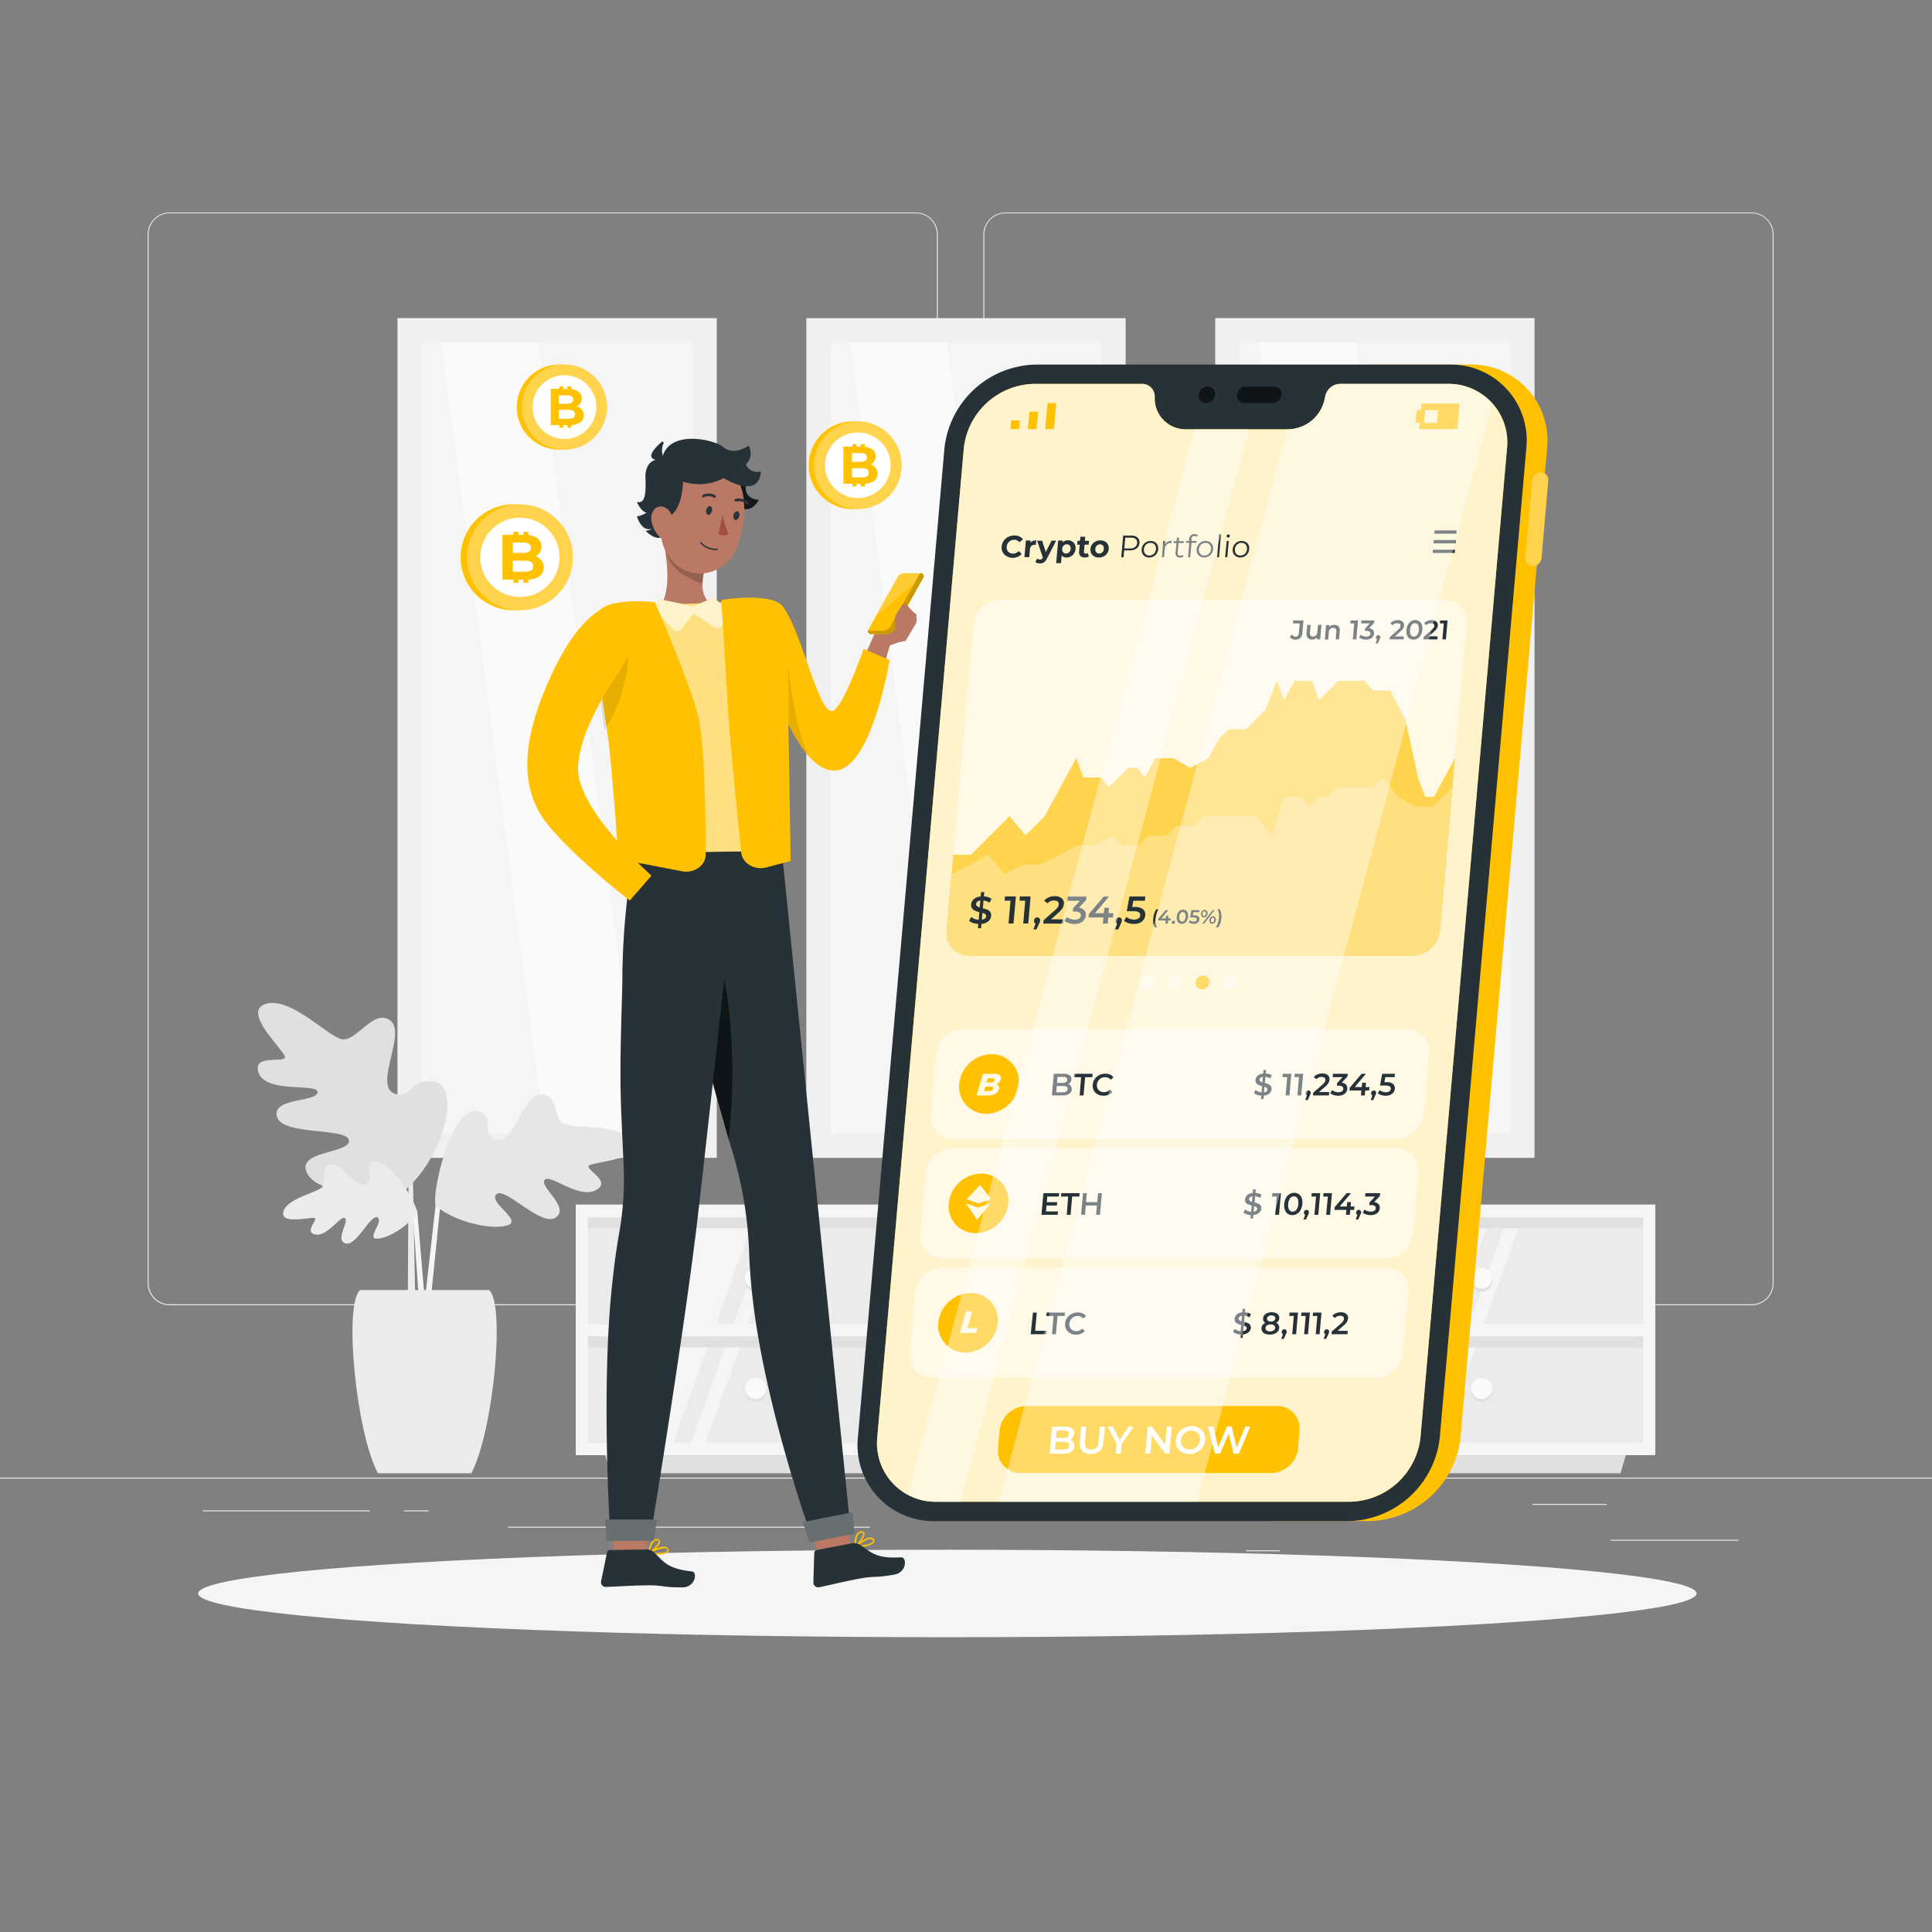 <svg xmlns="http://www.w3.org/2000/svg" viewBox="0 0 500 500"><rect x="0" y="0" width="500" height="500" fill="#808080" stroke="none"/><g id="freepik--background-complete--inject-69"><rect x="416.78" y="398.49" width="33.12" height="0.25" style="fill:#ebebeb"></rect><rect x="322.53" y="401.21" width="8.69" height="0.25" style="fill:#ebebeb"></rect><rect x="396.59" y="389.21" width="19.19" height="0.25" style="fill:#ebebeb"></rect><rect x="52.46" y="390.89" width="43.19" height="0.25" style="fill:#ebebeb"></rect><rect x="104.56" y="390.89" width="6.33" height="0.25" style="fill:#ebebeb"></rect><rect x="131.47" y="395.11" width="93.68" height="0.25" style="fill:#ebebeb"></rect><path d="M237,337.8H43.92a5.71,5.71,0,0,1-5.71-5.71V60.66A5.71,5.71,0,0,1,43.92,55H237a5.71,5.71,0,0,1,5.71,5.71V332.09A5.71,5.71,0,0,1,237,337.8ZM43.92,55.2a5.47,5.47,0,0,0-5.46,5.46V332.09a5.47,5.47,0,0,0,5.46,5.46H237a5.47,5.47,0,0,0,5.46-5.46V60.66A5.47,5.47,0,0,0,237,55.2Z" style="fill:#ebebeb"></path><path d="M453.31,337.8H260.21a5.72,5.72,0,0,1-5.71-5.71V60.66A5.72,5.72,0,0,1,260.21,55h193.1A5.71,5.71,0,0,1,459,60.66V332.09A5.71,5.71,0,0,1,453.31,337.8ZM260.21,55.2a5.47,5.47,0,0,0-5.46,5.46V332.09a5.47,5.47,0,0,0,5.46,5.46h193.1a5.47,5.47,0,0,0,5.46-5.46V60.66a5.47,5.47,0,0,0-5.46-5.46Z" style="fill:#ebebeb"></path><rect y="382.4" width="500" height="0.25" style="fill:#ebebeb"></rect><rect x="106.6" y="86.28" width="74.97" height="210.03" transform="translate(288.17 382.59) rotate(180)" style="fill:#f5f5f5"></rect><polygon points="113.95 86.28 138.95 86.28 166.3 296.01 141.3 296.01 113.95 86.28" style="fill:#fafafa"></polygon><path d="M102.86,82.33H185.5V299.65H102.86Zm76.34,6.3h-70V293.35h70Z" style="fill:#f0f0f0"></path><rect x="212.42" y="86.28" width="74.97" height="210.03" transform="translate(499.81 382.59) rotate(180)" style="fill:#f5f5f5"></rect><polygon points="219.76 86.28 244.76 86.28 272.12 296.01 247.12 296.01 219.76 86.28" style="fill:#fafafa"></polygon><path d="M208.68,82.33h82.64V299.65H208.68ZM285,88.63H215V293.35h70Z" style="fill:#f0f0f0"></path><rect x="318.24" y="86.28" width="74.97" height="210.03" transform="translate(711.45 382.59) rotate(180)" style="fill:#f5f5f5"></rect><polygon points="325.58 86.28 350.58 86.28 377.93 296.01 352.93 296.01 325.58 86.28" style="fill:#fafafa"></polygon><path d="M314.5,82.33h82.64V299.65H314.5Zm76.34,6.3h-70V293.35h70Z" style="fill:#f0f0f0"></path><rect x="150.56" y="313.12" width="89.99" height="31.06" style="fill:#ebebeb"></rect><rect x="150.56" y="344.18" width="89.99" height="31.06" style="fill:#ebebeb"></rect><polygon points="184.75 344.18 195.95 313.12 178.72 313.12 167.52 344.18 184.75 344.18" style="fill:#f5f5f5"></polygon><polygon points="204.29 313.12 200.51 313.12 189.31 344.18 193.09 344.18 204.29 313.12" style="fill:#f5f5f5"></polygon><polygon points="173.56 375.25 184.75 344.18 167.52 344.18 156.32 375.25 173.56 375.25" style="fill:#f5f5f5"></polygon><polygon points="193.09 344.18 189.31 344.18 178.11 375.25 181.9 375.25 193.09 344.18" style="fill:#f5f5f5"></polygon><rect x="193.98" y="271.33" width="3.14" height="89.99" transform="translate(511.88 120.77) rotate(90)" style="fill:#e0e0e0"></rect><rect x="193.98" y="302.15" width="3.14" height="89.99" transform="translate(542.7 151.59) rotate(90)" style="fill:#e0e0e0"></rect><path d="M149,311.73V376.6h93.13V311.73Zm90,61.73H152.13V345.83H239Zm0-30.78H152.13V315.05H239Z" style="fill:#f5f5f5"></path><rect x="243.69" y="313.12" width="89.99" height="31.06" style="fill:#ebebeb"></rect><rect x="243.69" y="344.18" width="89.99" height="31.06" style="fill:#ebebeb"></rect><polygon points="287.29 344.18 298.49 313.12 281.25 313.12 270.06 344.18 287.29 344.18" style="fill:#f5f5f5"></polygon><polygon points="306.82 313.12 303.04 313.12 291.84 344.18 295.63 344.18 306.82 313.12" style="fill:#f5f5f5"></polygon><polygon points="276.09 375.25 287.29 344.18 270.06 344.18 258.86 375.25 276.09 375.25" style="fill:#f5f5f5"></polygon><polygon points="295.63 344.18 291.84 344.18 280.65 375.25 284.43 375.25 295.63 344.18" style="fill:#f5f5f5"></polygon><rect x="287.12" y="271.33" width="3.14" height="89.99" transform="translate(605.01 27.64) rotate(90)" style="fill:#e0e0e0"></rect><rect x="287.12" y="302.15" width="3.14" height="89.99" transform="translate(635.84 58.46) rotate(90)" style="fill:#e0e0e0"></rect><path d="M242.12,311.73V376.6h93.14V311.73Zm90,61.73H245.26V345.83h86.85Zm0-30.78H245.26V315.05h86.85Z" style="fill:#f5f5f5"></path><rect x="336.83" y="313.12" width="89.99" height="31.06" style="fill:#ebebeb"></rect><rect x="336.83" y="344.18" width="89.99" height="31.06" style="fill:#ebebeb"></rect><polygon points="375.13 344.18 386.32 313.12 369.09 313.12 357.9 344.18 375.13 344.18" style="fill:#f5f5f5"></polygon><polygon points="394.67 313.12 390.88 313.12 379.68 344.18 383.47 344.18 394.67 313.12" style="fill:#f5f5f5"></polygon><polygon points="363.93 375.25 375.13 344.18 357.9 344.18 346.7 375.25 363.93 375.25" style="fill:#f5f5f5"></polygon><polygon points="383.47 344.18 379.68 344.18 368.49 375.25 372.27 375.25 383.47 344.18" style="fill:#f5f5f5"></polygon><rect x="380.25" y="271.33" width="3.14" height="89.99" transform="translate(698.15 -65.5) rotate(90)" style="fill:#e0e0e0"></rect><rect x="380.25" y="302.15" width="3.14" height="89.99" transform="translate(728.97 -34.68) rotate(90)" style="fill:#e0e0e0"></rect><path d="M335.26,311.73V376.6h93.13V311.73Zm90,61.73H338.4V345.83h86.85Zm0-30.78H338.4V315.05h86.85Z" style="fill:#f5f5f5"></path><polygon points="419.39 381.28 157.99 381.28 156.63 376.61 420.75 376.61 419.39 381.28" style="fill:#e0e0e0"></polygon><path d="M291.39,331.56a2.7,2.7,0,1,1-2.7-2.7A2.7,2.7,0,0,1,291.39,331.56Z" style="fill:#e0e0e0"></path><path d="M291.39,330.8a2.7,2.7,0,1,1-2.7-2.7A2.7,2.7,0,0,1,291.39,330.8Z" style="fill:#fafafa"></path><path d="M291.39,360.1a2.7,2.7,0,1,1-2.7-2.71A2.7,2.7,0,0,1,291.39,360.1Z" style="fill:#e0e0e0"></path><path d="M291.39,359.33a2.7,2.7,0,1,1-2.7-2.7A2.7,2.7,0,0,1,291.39,359.33Z" style="fill:#fafafa"></path><path d="M198.26,331.56a2.71,2.71,0,1,1-2.71-2.7A2.71,2.71,0,0,1,198.26,331.56Z" style="fill:#e0e0e0"></path><path d="M198.26,330.8a2.71,2.71,0,1,1-2.71-2.7A2.7,2.7,0,0,1,198.26,330.8Z" style="fill:#fafafa"></path><path d="M198.26,360.1a2.71,2.71,0,1,1-2.71-2.71A2.7,2.7,0,0,1,198.26,360.1Z" style="fill:#e0e0e0"></path><path d="M198.26,359.33a2.71,2.71,0,1,1-2.71-2.7A2.71,2.71,0,0,1,198.26,359.33Z" style="fill:#fafafa"></path><path d="M386.17,331.56a2.7,2.7,0,1,1-2.7-2.7A2.7,2.7,0,0,1,386.17,331.56Z" style="fill:#e0e0e0"></path><path d="M386.17,330.8a2.7,2.7,0,1,1-2.7-2.7A2.7,2.7,0,0,1,386.17,330.8Z" style="fill:#fafafa"></path><path d="M386.17,360.1a2.7,2.7,0,1,1-2.7-2.71A2.7,2.7,0,0,1,386.17,360.1Z" style="fill:#e0e0e0"></path><path d="M386.17,359.33a2.7,2.7,0,1,1-2.7-2.7A2.7,2.7,0,0,1,386.17,359.33Z" style="fill:#fafafa"></path><polygon points="106.84 303.12 107.49 337.49 105.54 337.49 105.73 303.12 106.84 303.12" style="fill:#ebebeb"></polygon><path d="M104,308.69c-.14.1.49.69-2.33.69-7,0-19-.71-21.88-5.24-4.14-6.46,10.68-5.43,10.53-8.93S73,294,71.68,289s10.1-3.7,10.52-6.26-13.15.36-15.23-5,7.63-2.23,6.71-4.45-11.15-11.66-4.85-13.5,15.57,8,19.42,9.11,8.35-8.08,12.74-4.81-4.57,17.09,1.27,19c4.34,1.44,3.61-3.64,9.5-3.26C119.77,280.37,115,300,104,308.69Z" style="fill:#e0e0e0"></path><polygon points="112.94 310.05 109.89 337.09 111.41 337.09 114.14 310.05 112.94 310.05" style="fill:#f5f5f5"></polygon><polygon points="107.98 313.24 109.98 337.09 108.45 337.09 106.79 313.24 107.98 313.24" style="fill:#f5f5f5"></polygon><path d="M112.94,312.18c4.37,3.72,13.57,6.2,18.15,5s-4.81-5.9-2.65-8.09,11.6,8.56,15.37,6-4.15-7.82-2.9-9.7,8.82,5,13.29,2.62-3.48-5.53-1.59-6.48,13.9-1.57,11-6.14-14.48-3.19-17.57-4.52-1.24-7.4-5.93-7.64-7.24,13.52-12,11.64c-3.58-1.4.1-5.63-4-7.21C116.83,284.88,111.17,310.67,112.94,312.18Z" style="fill:#e6e6e6"></path><g style="opacity:0.3"><path d="M112.94,312.18c4.37,3.72,13.57,6.2,18.15,5s-4.81-5.9-2.65-8.09,11.6,8.56,15.37,6-4.15-7.82-2.9-9.7,8.82,5,13.29,2.62-3.48-5.53-1.59-6.48,13.9-1.57,11-6.14-14.48-3.19-17.57-4.52-1.24-7.4-5.93-7.64-7.24,13.52-12,11.64c-3.58-1.4.1-5.63-4-7.21C116.83,284.88,111.17,310.67,112.94,312.18Z" style="fill:#e6e6e6"></path></g><path d="M107.85,313.9c-1.95,3.15-7.11,6.49-10.16,6.66s1.79-4.58,0-5.5-5.44,7.56-8.26,6.72,1-5.63-.13-6.53-4.44,4.8-7.65,4.23,1-4.08-.31-4.29-8.85,1.78-8-1.6,8.27-4.81,9.91-6.24-.7-4.79,2.13-5.87,7.12,6.88,9.7,4.78c1.92-1.57-1.17-3.44,1-5.23C100.07,297.9,108.65,312.62,107.85,313.9Z" style="fill:#ebebeb"></path><g style="opacity:0.3"><path d="M107.85,313.9c-1.95,3.15-7.11,6.49-10.16,6.66s1.79-4.58,0-5.5-5.44,7.56-8.26,6.72,1-5.63-.13-6.53-4.44,4.8-7.65,4.23,1-4.08-.31-4.29-8.85,1.78-8-1.6,8.27-4.81,9.91-6.24-.7-4.79,2.13-5.87,7.12,6.88,9.7,4.78c1.92-1.57-1.17-3.44,1-5.23C100.07,297.9,108.65,312.62,107.85,313.9Z" style="fill:#ebebeb"></path></g><path d="M97.8,381.28c-5.7-10.7-8.88-43.81-4.61-47.41h33.39c4.27,3.6,1.09,36.71-4.6,47.41Z" style="fill:#ebebeb"></path></g><g id="freepik--Shadow--inject-69"><ellipse id="freepik--path--inject-69" cx="245.18" cy="412.39" rx="193.89" ry="11.32" style="fill:#f5f5f5"></ellipse></g><g id="freepik--Device--inject-69"><path d="M380.43,94.35h-26l-26.18,299.3h26A24.27,24.27,0,0,0,378,371.86l22.37-255.72A19.65,19.65,0,0,0,380.43,94.35Z" style="fill:#FFC100"></path><path d="M396.51,124.36a2.32,2.32,0,0,1,2.27-2.08,1.88,1.88,0,0,1,1.91,2.08l-1.75,20.06a2.34,2.34,0,0,1-2.28,2.09,1.88,1.88,0,0,1-1.9-2.09Z" style="fill:#FFC100"></path><path d="M396.51,124.36a2.32,2.32,0,0,1,2.27-2.08,1.88,1.88,0,0,1,1.91,2.08l-1.75,20.06a2.34,2.34,0,0,1-2.28,2.09,1.88,1.88,0,0,1-1.9-2.09Z" style="fill:#fff;opacity:0.3"></path><path d="M348.93,393.66h-107a19.66,19.66,0,0,1-19.89-21.8l22.37-255.72a24.27,24.27,0,0,1,23.7-21.79h107A19.65,19.65,0,0,1,395,116.14L372.63,371.86A24.27,24.27,0,0,1,348.93,393.66Z" style="fill:#263238"></path><path d="M374.68,99.35H346.87a4,4,0,0,0-3.87,3.16l-.19.87a9.86,9.86,0,0,1-9.44,7.72H306.93a8,8,0,0,1-8.09-7.72l0-.87a3.24,3.24,0,0,0-3.31-3.16H267.69a18.69,18.69,0,0,0-18.27,16.79L227.05,371.86a15.14,15.14,0,0,0,15.32,16.79h107a18.69,18.69,0,0,0,18.26-16.79L390,116.14A15.14,15.14,0,0,0,374.68,99.35Z" style="fill:#FFC100"></path><path d="M374.68,99.35H346.87a4,4,0,0,0-3.87,3.16l-.19.87a9.86,9.86,0,0,1-9.44,7.72H306.93a8,8,0,0,1-8.09-7.72l0-.87a3.24,3.24,0,0,0-3.31-3.16H267.69a18.69,18.69,0,0,0-18.27,16.79L227.05,371.86a15.14,15.14,0,0,0,15.32,16.79h107a18.69,18.69,0,0,0,18.26-16.79L390,116.14A15.14,15.14,0,0,0,374.68,99.35Z" style="fill:#fff;opacity:0.8"></path><g style="opacity:0.6"><path d="M314.46,102.18a2.36,2.36,0,0,1-2.31,2.12,1.92,1.92,0,0,1-1.94-2.12,2.37,2.37,0,0,1,2.31-2.13A1.91,1.91,0,0,1,314.46,102.18Z"></path><path d="M329.72,100.05h-7.29a2.36,2.36,0,0,0-2.31,2.13,1.91,1.91,0,0,0,1.94,2.12h7.28a2.36,2.36,0,0,0,2.31-2.12A1.91,1.91,0,0,0,329.72,100.05Z"></path></g><polygon points="261.51 111.05 263.76 111.05 263.96 108.8 261.71 108.8 261.51 111.05" style="fill:#FFC100"></polygon><polygon points="266.21 108.8 266.01 111.05 268.26 111.05 268.46 108.8 268.66 106.55 266.41 106.55 266.21 108.8" style="fill:#FFC100"></polygon><polygon points="271.1 104.3 270.91 106.55 270.71 108.8 270.51 111.05 272.76 111.05 272.96 108.8 273.16 106.55 273.35 104.3 271.1 104.3" style="fill:#FFC100"></polygon><path d="M367.85,104.45l-.15,1.65h-1.1l-.29,3.3h1.1l-.14,1.65h9.9l.58-6.6Zm4,5h-3.3l.29-3.3h3.3Z" style="fill:#FFC100"></path><path d="M365.64,247.26H250.84a5.77,5.77,0,0,1-5.84-6.4l6.93-79.26a7.13,7.13,0,0,1,7-6.4H373.7a5.78,5.78,0,0,1,5.84,6.4l-6.94,79.26A7.12,7.12,0,0,1,365.64,247.26Z" style="fill:#fff;opacity:0.5"></path><path d="M250.84,247.26h114.8a7.13,7.13,0,0,0,7-6.4l3.91-44.63-2.72,5-2.71,5H368.8l-1.84-5-3.25-15-3.9-7.5h-4.56l-2.06-2.5h-6.83l-5,5-1.84-5H335l-2.71,5-1.84-5-2.94,7.5-2.5,2.5-2.49,2.5h-4.56l-2.5,2.5-2.72,5-4.77,2.5-4.34-2.5H299l-2.71,5-2.06-2.5H292l-2.5,2.5-2.5,2.5-2.06-2.5h-4.55l-1.85-5-2.71,5-2.72,5-2.71,5-5,5-4.12-5-5,5-5,5h-4.56L245,240.86A5.77,5.77,0,0,0,250.84,247.26Z" style="fill:#FFC100"></path><path d="M250.84,247.26h114.8a7.13,7.13,0,0,0,7-6.4l3.91-44.63-2.72,5-2.71,5H368.8l-1.84-5-3.25-15-3.9-7.5h-4.56l-2.06-2.5h-6.83l-5,5-1.84-5H335l-2.71,5-1.84-5-2.94,7.5-2.5,2.5-2.49,2.5h-4.56l-2.5,2.5-2.72,5-4.77,2.5-4.34-2.5H299l-2.71,5-2.06-2.5H292l-2.5,2.5-2.5,2.5-2.06-2.5h-4.55l-1.85-5-2.71,5-2.72,5-2.71,5-5,5-4.12-5-5,5-5,5h-4.56L245,240.86A5.77,5.77,0,0,0,250.84,247.26Z" style="fill:#fff;opacity:0.3"></path><path d="M250.84,247.26h114.8a7.13,7.13,0,0,0,7-6.4l3.25-37.13-2.49,2.5-2.5,2.5H366.3l-4.34-2.5-4.12-5-2.5,2.5h-9.11l-2.5,2.5h-2.28l-2.49,2.5-2.06-2.5h-4.56l-3.16,10-4.11-5H311.39l-2.49,2.5h-4.56l-2.5,2.5h-4.56l-2.49,2.5h-4.56l-2.06-2.5-4.78,2.5h-4.56l-4.77,2.5-4.78,2.5h-4.55l-4.78,2.5-4.12-5-9.55,5L245,240.86A5.77,5.77,0,0,0,250.84,247.26Z" style="fill:#FFC100"></path><path d="M250.84,247.26h114.8a7.13,7.13,0,0,0,7-6.4l3.25-37.13-2.49,2.5-2.5,2.5H366.3l-4.34-2.5-4.12-5-2.5,2.5h-9.11l-2.5,2.5h-2.28l-2.49,2.5-2.06-2.5h-4.56l-3.16,10-4.11-5H311.39l-2.49,2.5h-4.56l-2.5,2.5h-4.56l-2.49,2.5h-4.56l-2.06-2.5-4.78,2.5h-4.56l-4.77,2.5-4.78,2.5h-4.55l-4.78,2.5-4.12-5-9.55,5L245,240.86A5.77,5.77,0,0,0,250.84,247.26Z" style="fill:#fff;opacity:0.5"></path><path d="M361.49,294.79H246.68a5.76,5.76,0,0,1-5.84-6.4l1.37-15.71a7.12,7.12,0,0,1,7-6.4H364a5.77,5.77,0,0,1,5.84,6.4l-1.37,15.71A7.12,7.12,0,0,1,361.49,294.79Z" style="fill:#fff;opacity:0.5"></path><path d="M358.78,325.69H244a5.78,5.78,0,0,1-5.85-6.4l1.38-15.71a7.12,7.12,0,0,1,7-6.4H361.28a5.77,5.77,0,0,1,5.84,6.4l-1.38,15.71A7.12,7.12,0,0,1,358.78,325.69Z" style="fill:#fff;opacity:0.5"></path><path d="M356.08,356.6H241.27a5.78,5.78,0,0,1-5.84-6.4l1.38-15.72a7.12,7.12,0,0,1,7-6.4h114.8a5.76,5.76,0,0,1,5.84,6.4L363,350.2A7.13,7.13,0,0,1,356.08,356.6Z" style="fill:#fff;opacity:0.5"></path><path d="M255.79,238.42a3.13,3.13,0,0,1-1.79.69l-.1,1.12h-.82l.1-1.11a5.12,5.12,0,0,1-1.38-.27,2.79,2.79,0,0,1-1-.56l.54-1a2.86,2.86,0,0,0,.86.5,3.56,3.56,0,0,0,1.08.26l.17-2a6.18,6.18,0,0,1-1.15-.38,1.68,1.68,0,0,1-.74-.6,1.49,1.49,0,0,1-.23-1,2,2,0,0,1,.71-1.38,3,3,0,0,1,1.77-.68l.1-1.13h.82l-.1,1.11a4.37,4.37,0,0,1,1.08.19,3.57,3.57,0,0,1,.9.42l-.5,1a4,4,0,0,0-1.58-.54l-.17,2a6.94,6.94,0,0,1,1.16.37,1.75,1.75,0,0,1,.75.59,1.53,1.53,0,0,1,.23,1.05A2,2,0,0,1,255.79,238.42Zm-2.95-3.93a2,2,0,0,0,.72.34l.15-1.78a1.51,1.51,0,0,0-.79.32.87.87,0,0,0-.3.59A.56.56,0,0,0,252.84,234.49Zm2.07,3.22a.81.81,0,0,0,.3-.57.6.6,0,0,0-.22-.55,2.13,2.13,0,0,0-.74-.34L254.1,238A1.6,1.6,0,0,0,254.91,237.71Z" style="fill:#263238"></path><path d="M262.91,232l-.61,7H261l.52-5.91H260l.09-1.09Z" style="fill:#263238"></path><path d="M266.72,232l-.61,7h-1.3l.52-5.91h-1.48l.09-1.09Z" style="fill:#263238"></path><path d="M269,237.67a.75.75,0,0,1,.18.6,1.32,1.32,0,0,1-.08.33,5.3,5.3,0,0,1-.23.53l-.63,1.41h-.81L268,239a.65.65,0,0,1-.32-.29.75.75,0,0,1-.08-.45.87.87,0,0,1,.88-.83A.74.74,0,0,1,269,237.67Z" style="fill:#263238"></path><path d="M275.2,237.93l-.09,1.1H270l.08-.87,3-2.64a3.31,3.31,0,0,0,.7-.79,1.56,1.56,0,0,0,.22-.66.83.83,0,0,0-.26-.75,1.48,1.48,0,0,0-.95-.26,2.12,2.12,0,0,0-1.7.73l-.85-.7a3.06,3.06,0,0,1,1.18-.86,4.08,4.08,0,0,1,1.58-.3,2.64,2.64,0,0,1,1.77.54,1.62,1.62,0,0,1,.55,1.47A2.52,2.52,0,0,1,275,235a4.91,4.91,0,0,1-1,1.14l-2,1.78Z" style="fill:#263238"></path><path d="M280.62,235.58a1.73,1.73,0,0,1,.39,1.35,2.2,2.2,0,0,1-.4,1.11,2.45,2.45,0,0,1-1,.79,3.66,3.66,0,0,1-1.55.3,4.51,4.51,0,0,1-1.43-.22,3.36,3.36,0,0,1-1.13-.59l.65-1a2.5,2.5,0,0,0,.88.5,3.16,3.16,0,0,0,1.11.19,1.94,1.94,0,0,0,1.11-.29,1,1,0,0,0,.46-.77.81.81,0,0,0-.31-.77,1.82,1.82,0,0,0-1.12-.27h-.64l.08-.89,1.76-1.89h-3.18l.09-1.09h4.77l-.07.87-1.88,2A2.14,2.14,0,0,1,280.62,235.58Z" style="fill:#263238"></path><path d="M288.06,237.44h-1.24l-.14,1.59h-1.26l.14-1.59h-3.84l.08-.9,3.84-4.51H287l-3.63,4.31h2.29l.13-1.41H287l-.13,1.41h1.24Z" style="fill:#263238"></path><path d="M290.16,237.67a.71.71,0,0,1,.17.6,1,1,0,0,1-.07.33,5.3,5.3,0,0,1-.23.53l-.63,1.41h-.81l.53-1.53a.65.65,0,0,1-.32-.29.83.83,0,0,1-.09-.45.9.9,0,0,1,.29-.6.85.85,0,0,1,.6-.23A.74.74,0,0,1,290.16,237.67Z" style="fill:#263238"></path><path d="M295.81,235.31a1.79,1.79,0,0,1,.58,1.57A2.41,2.41,0,0,1,296,238a2.46,2.46,0,0,1-1,.81,3.71,3.71,0,0,1-1.56.3,4.51,4.51,0,0,1-1.43-.22,3.18,3.18,0,0,1-1.13-.59l.64-1a2.65,2.65,0,0,0,.89.5,3.16,3.16,0,0,0,1.11.19,1.94,1.94,0,0,0,1.11-.29,1,1,0,0,0,.46-.78.84.84,0,0,0-.35-.82,2.74,2.74,0,0,0-1.43-.27H291.6l.69-3.81h4.11l-.09,1.09h-3l-.3,1.62h.67A3.24,3.24,0,0,1,295.81,235.31Z" style="fill:#263238"></path><path d="M298.47,238.94a4.9,4.9,0,0,1,0-1.28,5.27,5.27,0,0,1,.27-1.29,4,4,0,0,1,.54-1.05h.6a4.78,4.78,0,0,0-.55,1.11,5.26,5.26,0,0,0-.25,1.23,5,5,0,0,0,0,1.23,4.09,4.09,0,0,0,.35,1.11h-.6A3.31,3.31,0,0,1,298.47,238.94Z" style="fill:#263238"></path><path d="M302.93,238.23h-.62l-.07.8h-.63l.07-.8h-1.92l0-.45,1.92-2.25h.7l-1.81,2.15h1.14l.06-.7h.61l-.06.7H303Z" style="fill:#263238"></path><path d="M303.35,239a.36.36,0,0,1-.1-.3.47.47,0,0,1,.14-.3.45.45,0,0,1,.31-.12.36.36,0,0,1,.28.12.39.39,0,0,1,.09.3.47.47,0,0,1-.14.3.44.44,0,0,1-.31.11A.33.33,0,0,1,303.35,239Z" style="fill:#263238"></path><path d="M305.12,238.87a1.23,1.23,0,0,1-.46-.62,2.13,2.13,0,0,1-.11-1,2.25,2.25,0,0,1,.28-1,1.64,1.64,0,0,1,.57-.62,1.46,1.46,0,0,1,.77-.21,1.28,1.28,0,0,1,.73.21,1.24,1.24,0,0,1,.47.62,2.28,2.28,0,0,1,.11,1,2.57,2.57,0,0,1-.28,1,1.58,1.58,0,0,1-.58.62,1.46,1.46,0,0,1-.77.21A1.28,1.28,0,0,1,305.12,238.87Zm1.4-.67a1.59,1.59,0,0,0,.3-.92,1.5,1.5,0,0,0-.14-.93.62.62,0,0,0-.56-.31.79.79,0,0,0-.62.31,1.73,1.73,0,0,0-.29.93,1.53,1.53,0,0,0,.13.92.62.62,0,0,0,.56.31A.74.74,0,0,0,306.52,238.2Z" style="fill:#263238"></path><path d="M310.11,237.17a.87.87,0,0,1,.29.78,1.26,1.26,0,0,1-.2.57,1.27,1.27,0,0,1-.5.41,1.87,1.87,0,0,1-.78.15,2.46,2.46,0,0,1-.72-.11,1.58,1.58,0,0,1-.56-.3l.32-.5a1.26,1.26,0,0,0,.44.25,1.73,1.73,0,0,0,.56.09.92.92,0,0,0,.55-.14.48.48,0,0,0,.23-.39.41.41,0,0,0-.17-.41,1.37,1.37,0,0,0-.72-.14H308l.34-1.9h2.06l-.05.54h-1.5l-.15.81h.34A1.58,1.58,0,0,1,310.11,237.17Z" style="fill:#263238"></path><path d="M311,237.15a1,1,0,0,1-.17-.7,1.14,1.14,0,0,1,.29-.69.83.83,0,0,1,.63-.27.71.71,0,0,1,.59.27.94.94,0,0,1,.17.69,1.13,1.13,0,0,1-.3.7.82.82,0,0,1-.63.26A.68.68,0,0,1,311,237.15Zm.95-.25a.85.85,0,0,0,.15-.45A.76.76,0,0,0,312,236a.33.33,0,0,0-.3-.16.42.42,0,0,0-.33.17.79.79,0,0,0-.15.44.69.69,0,0,0,.08.45.31.31,0,0,0,.29.16A.41.41,0,0,0,311.92,236.9Zm1.9-1.37h.49l-2.7,3.5h-.49Zm-.7,3.27a1,1,0,0,1-.17-.7,1.21,1.21,0,0,1,.29-.69.83.83,0,0,1,.63-.27.71.71,0,0,1,.59.27,1,1,0,0,1,.17.69,1.15,1.15,0,0,1-.29.7.86.86,0,0,1-.64.26A.68.68,0,0,1,313.12,238.8Zm.94-.25a.83.83,0,0,0,.16-.45.66.66,0,0,0-.08-.44.32.32,0,0,0-.3-.17.44.44,0,0,0-.33.16.92.92,0,0,0-.15.45.74.74,0,0,0,.07.45.34.34,0,0,0,.31.16A.38.38,0,0,0,314.06,238.55Z" style="fill:#263238"></path><path d="M314.64,240a5.54,5.54,0,0,0,.55-1.12,5.28,5.28,0,0,0,.25-1.22,5,5,0,0,0,0-1.23,4.09,4.09,0,0,0-.35-1.11h.59a3.25,3.25,0,0,1,.36,1.05,5,5,0,0,1,.05,1.29,5.27,5.27,0,0,1-.27,1.29,3.73,3.73,0,0,1-.55,1.05Z" style="fill:#263238"></path><path d="M328.92,381.22h-64.8a5.77,5.77,0,0,1-5.84-6.4l.4-4.54a7.13,7.13,0,0,1,7-6.4h64.79a5.77,5.77,0,0,1,5.84,6.4l-.39,4.54A7.12,7.12,0,0,1,328.92,381.22Z" style="fill:#FFC100"></path><path d="M277.79,373.2a1.63,1.63,0,0,1,.24,1.1,1.8,1.8,0,0,1-.82,1.41,3.76,3.76,0,0,1-2.09.49h-3.48l.62-7h3.28a3,3,0,0,1,1.86.49A1.41,1.41,0,0,1,278,371a1.91,1.91,0,0,1-.32.92,1.88,1.88,0,0,1-.72.62A1.64,1.64,0,0,1,277.79,373.2Zm-4.32-3-.17,1.93h1.84a2,2,0,0,0,1.07-.24.91.91,0,0,0,.42-.72.73.73,0,0,0-.3-.72,1.71,1.71,0,0,0-1-.25Zm3.26,3.95c.06-.67-.41-1-1.42-1h-2.1l-.18,2h2.1C276.14,375.18,276.67,374.84,276.73,374.17Z" style="fill:#fff"></path><path d="M280.07,375.49a2.94,2.94,0,0,1-.61-2.34l.35-3.95h1.3l-.34,3.9c-.12,1.37.41,2.06,1.6,2.06s1.83-.69,1.95-2.06l.34-3.9h1.28l-.35,3.95a3.48,3.48,0,0,1-1,2.34,3.28,3.28,0,0,1-2.32.81A2.81,2.81,0,0,1,280.07,375.49Z" style="fill:#fff"></path><path d="M290.28,373.73l-.22,2.47h-1.3l.22-2.45-2.35-4.55H288l1.75,3.41,2.37-3.41h1.28Z" style="fill:#fff"></path><path d="M303.25,369.2l-.62,7h-1.07l-3.44-4.74-.42,4.74h-1.29l.62-7h1.07l3.44,4.74.42-4.74Z" style="fill:#fff"></path><path d="M305.89,375.84a3,3,0,0,1-1.24-1.29,3.36,3.36,0,0,1-.33-1.85,3.85,3.85,0,0,1,.65-1.84,4,4,0,0,1,1.46-1.29,4.28,4.28,0,0,1,2-.47,3.72,3.72,0,0,1,1.88.47,3,3,0,0,1,1.24,1.28,3.34,3.34,0,0,1,.33,1.85,3.85,3.85,0,0,1-.65,1.85,4,4,0,0,1-1.46,1.29,4.23,4.23,0,0,1-2,.46A3.73,3.73,0,0,1,305.89,375.84Zm3.27-1a2.66,2.66,0,0,0,1.39-2.15,2.37,2.37,0,0,0-.21-1.26,2,2,0,0,0-.8-.88,2.4,2.4,0,0,0-1.23-.32,2.68,2.68,0,0,0-1.29.32,2.66,2.66,0,0,0-1.39,2.14,2.42,2.42,0,0,0,.21,1.27,2.06,2.06,0,0,0,.8.88,2.4,2.4,0,0,0,1.24.31A2.66,2.66,0,0,0,309.16,374.85Z" style="fill:#fff"></path><path d="M323.56,369.2l-2.94,7h-1.38L318,371l-2.22,5.18h-1.39l-1.7-7H314l1.27,5.32,2.28-5.32h1.2l1.3,5.35,2.26-5.35Z" style="fill:#fff"></path><path d="M277.15,281.09a1.33,1.33,0,0,1,.19.88,1.43,1.43,0,0,1-.66,1.13,3,3,0,0,1-1.66.39h-2.79l.49-5.6h2.63a2.39,2.39,0,0,1,1.49.39,1.13,1.13,0,0,1,.44,1.07,1.48,1.48,0,0,1-.25.73,1.52,1.52,0,0,1-.57.5A1.29,1.29,0,0,1,277.15,281.09Zm-3.46-2.38-.13,1.54H275a1.58,1.58,0,0,0,.85-.19.71.71,0,0,0,.34-.58.58.58,0,0,0-.24-.58,1.4,1.4,0,0,0-.82-.19Zm2.61,3.16c.05-.54-.33-.81-1.13-.81h-1.68l-.15,1.62H275C275.83,282.68,276.26,282.41,276.3,281.87Z" style="fill:#263238"></path><path d="M279.79,278.77h-1.86l.08-.88h4.75l-.07.88h-1.86l-.41,4.72h-1Z" style="fill:#263238"></path><path d="M284.06,283.2a2.43,2.43,0,0,1-1-1,2.69,2.69,0,0,1-.26-1.48,3.06,3.06,0,0,1,.52-1.48,3.15,3.15,0,0,1,1.17-1,3.45,3.45,0,0,1,1.56-.37,3.08,3.08,0,0,1,1.24.24,2.29,2.29,0,0,1,.9.7l-.73.63a1.79,1.79,0,0,0-1.44-.66A2.21,2.21,0,0,0,285,279a2,2,0,0,0-.78.7,2.17,2.17,0,0,0-.34,1,1.9,1.9,0,0,0,.17,1,1.57,1.57,0,0,0,.65.7,1.94,1.94,0,0,0,1,.25,2.13,2.13,0,0,0,1.55-.66l.62.64a2.92,2.92,0,0,1-1,.69,3.35,3.35,0,0,1-1.28.24A3,3,0,0,1,284.06,283.2Z" style="fill:#263238"></path><path d="M273.81,313.52l-.08.87h-4.2l.49-5.6h4.09l-.08.88h-3l-.12,1.45h2.7l-.08.86h-2.7l-.13,1.54Z" style="fill:#263238"></path><path d="M276.44,309.67h-1.86l.08-.88h4.75l-.08.88h-1.85l-.41,4.72h-1Z" style="fill:#263238"></path><path d="M285.17,308.79l-.49,5.6h-1l.21-2.4H281l-.21,2.4h-1l.49-5.6h1l-.21,2.32h2.9l.2-2.32Z" style="fill:#263238"></path><path d="M267.32,339.69h1l-.42,4.73h2.93l-.08.87h-4Z" style="fill:#263238"></path><path d="M272.65,340.57h-1.86l.08-.88h4.75l-.08.88h-1.85l-.42,4.72h-1Z" style="fill:#263238"></path><path d="M276.92,345a2.47,2.47,0,0,1-1-1,2.71,2.71,0,0,1-.26-1.48,3,3,0,0,1,.52-1.48,3.06,3.06,0,0,1,1.17-1,3.3,3.3,0,0,1,1.56-.38,3.08,3.08,0,0,1,1.24.24,2.37,2.37,0,0,1,.89.7l-.72.63a1.81,1.81,0,0,0-1.44-.65,2.17,2.17,0,0,0-1,.25,2.07,2.07,0,0,0-1.12,1.72,1.88,1.88,0,0,0,.16,1,1.69,1.69,0,0,0,.65.7,2,2,0,0,0,1,.25,2.15,2.15,0,0,0,1.56-.66l.61.64a2.68,2.68,0,0,1-1,.69,3.39,3.39,0,0,1-1.28.25A2.93,2.93,0,0,1,276.92,345Z" style="fill:#263238"></path><path d="M328.5,283a2.55,2.55,0,0,1-1.43.55l-.08.89h-.65l.08-.89a4,4,0,0,1-1.11-.21,2.24,2.24,0,0,1-.8-.45l.43-.81a2.57,2.57,0,0,0,.69.41,3.08,3.08,0,0,0,.86.2l.14-1.6a5.23,5.23,0,0,1-.92-.3,1.49,1.49,0,0,1-.6-.48,1.23,1.23,0,0,1-.18-.84,1.63,1.63,0,0,1,.57-1.1,2.45,2.45,0,0,1,1.42-.54l.08-.91h.65l-.08.89a4.17,4.17,0,0,1,.87.15,2.75,2.75,0,0,1,.71.34l-.39.81a3.17,3.17,0,0,0-1.26-.44l-.14,1.62a5.67,5.67,0,0,1,.93.3,1.45,1.45,0,0,1,.6.47,1.23,1.23,0,0,1,.18.84A1.63,1.63,0,0,1,328.5,283Zm-2.36-3.15a1.49,1.49,0,0,0,.58.27l.12-1.42a1.22,1.22,0,0,0-.63.25.66.66,0,0,0-.24.48A.45.45,0,0,0,326.14,279.86Zm1.66,2.58A.67.67,0,0,0,328,282a.46.46,0,0,0-.18-.44,1.55,1.55,0,0,0-.59-.27l-.12,1.41A1.34,1.34,0,0,0,327.8,282.44Z" style="fill:#263238"></path><path d="M334.2,277.89l-.49,5.6h-1l.41-4.73H331.9l.08-.87Z" style="fill:#263238"></path><path d="M337.25,277.89l-.49,5.6h-1l.41-4.73H335l.07-.87Z" style="fill:#263238"></path><path d="M339.06,282.4a.61.61,0,0,1,.14.48.88.88,0,0,1-.06.27,2.87,2.87,0,0,1-.18.42l-.51,1.13h-.65l.43-1.22a.58.58,0,0,1-.26-.23.65.65,0,0,1-.06-.37.68.68,0,0,1,.7-.66A.58.58,0,0,1,339.06,282.4Z" style="fill:#263238"></path><path d="M344,282.61l-.07.88h-4.13l.06-.69,2.41-2.12a2.89,2.89,0,0,0,.56-.62,1.15,1.15,0,0,0,.18-.54.68.68,0,0,0-.21-.6,1.21,1.21,0,0,0-.76-.2,1.71,1.71,0,0,0-1.36.58l-.68-.56a2.43,2.43,0,0,1,.94-.68,3.13,3.13,0,0,1,1.27-.25,2.17,2.17,0,0,1,1.42.43,1.34,1.34,0,0,1,.44,1.18,2.22,2.22,0,0,1-.27.86,3.88,3.88,0,0,1-.81.91l-1.63,1.42Z" style="fill:#263238"></path><path d="M348.37,280.73a1.42,1.42,0,0,1,.31,1.08,1.79,1.79,0,0,1-.33.89,1.85,1.85,0,0,1-.8.64,3.12,3.12,0,0,1-1.24.23,3.88,3.88,0,0,1-1.14-.17,2.55,2.55,0,0,1-.91-.48l.52-.8a2,2,0,0,0,.71.4,2.58,2.58,0,0,0,.88.15,1.56,1.56,0,0,0,.89-.23.78.78,0,0,0,.37-.62.65.65,0,0,0-.25-.61,1.4,1.4,0,0,0-.89-.22H346l.06-.71,1.4-1.52H344.9l.07-.87h3.82l-.06.7-1.5,1.61A1.75,1.75,0,0,1,348.37,280.73Z" style="fill:#263238"></path><path d="M354.32,282.22h-1l-.11,1.27h-1l.11-1.27h-3.08l.07-.72,3.07-3.61h1.11l-2.9,3.45h1.84l.09-1.13h1l-.1,1.13h1Z" style="fill:#263238"></path><path d="M356,282.4a.66.66,0,0,1,.14.48,1.31,1.31,0,0,1-.06.27,3.19,3.19,0,0,1-.19.42l-.5,1.13h-.65l.43-1.22a.53.53,0,0,1-.26-.23.65.65,0,0,1-.07-.37.73.73,0,0,1,.23-.48.68.68,0,0,1,.48-.18A.61.61,0,0,1,356,282.4Z" style="fill:#263238"></path><path d="M360.52,280.52a1.42,1.42,0,0,1,.46,1.25,1.82,1.82,0,0,1-.33.91,1.86,1.86,0,0,1-.8.65,2.92,2.92,0,0,1-1.24.24,4,4,0,0,1-1.15-.17,2.42,2.42,0,0,1-.9-.48l.51-.8a2.12,2.12,0,0,0,.71.4,2.64,2.64,0,0,0,.89.15,1.59,1.59,0,0,0,.89-.23.83.83,0,0,0,.37-.63.66.66,0,0,0-.29-.65,2.08,2.08,0,0,0-1.14-.22h-1.35l.55-3.05H361l-.08.87h-2.4l-.24,1.3h.54A2.55,2.55,0,0,1,360.52,280.52Z" style="fill:#263238"></path><path d="M325.8,313.91a2.58,2.58,0,0,1-1.43.55l-.08.89h-.66l.08-.88a4.29,4.29,0,0,1-1.1-.22,2.24,2.24,0,0,1-.8-.45l.43-.81a2.37,2.37,0,0,0,.68.41,3.24,3.24,0,0,0,.87.2l.14-1.6a5.23,5.23,0,0,1-.92-.3,1.43,1.43,0,0,1-.6-.48,1.21,1.21,0,0,1-.18-.83,1.65,1.65,0,0,1,.57-1.11,2.44,2.44,0,0,1,1.41-.54l.08-.91H325l-.08.89a4.07,4.07,0,0,1,.86.15,2.67,2.67,0,0,1,.72.34l-.4.81a2.91,2.91,0,0,0-1.26-.43l-.14,1.61a5.1,5.1,0,0,1,.93.3,1.33,1.33,0,0,1,.6.47,1.18,1.18,0,0,1,.19.84A1.63,1.63,0,0,1,325.8,313.91Zm-2.36-3.15a1.44,1.44,0,0,0,.57.27l.13-1.42a1.15,1.15,0,0,0-.63.26.67.67,0,0,0-.25.47A.49.49,0,0,0,323.44,310.76Zm1.65,2.58a.69.69,0,0,0,.25-.46.48.48,0,0,0-.18-.43,1.54,1.54,0,0,0-.59-.28l-.13,1.42A1.36,1.36,0,0,0,325.09,313.34Z" style="fill:#263238"></path><path d="M331.5,308.79l-.49,5.6h-1l.41-4.72H329.2l.07-.88Z" style="fill:#263238"></path><path d="M333.28,314.13a2,2,0,0,1-.75-1,3.59,3.59,0,0,1-.17-1.55,4,4,0,0,1,.44-1.54,2.63,2.63,0,0,1,.92-1,2.37,2.37,0,0,1,1.23-.34,2.07,2.07,0,0,1,1.17.34,2,2,0,0,1,.75,1,3.28,3.28,0,0,1,.17,1.54,3.81,3.81,0,0,1-.44,1.55,2.53,2.53,0,0,1-.92,1,2.28,2.28,0,0,1-1.23.34A2,2,0,0,1,333.28,314.13Zm2.24-1.06a2.7,2.7,0,0,0,.47-1.48,2.47,2.47,0,0,0-.21-1.48,1,1,0,0,0-.91-.49,1.2,1.2,0,0,0-1,.49,2.81,2.81,0,0,0-.48,1.48,2.45,2.45,0,0,0,.22,1.48,1,1,0,0,0,.9.5A1.21,1.21,0,0,0,335.52,313.07Z" style="fill:#263238"></path><path d="M338.6,313.31a.59.59,0,0,1,.14.48,1.38,1.38,0,0,1-.06.26,2.87,2.87,0,0,1-.18.42L338,315.6h-.65l.43-1.22a.53.53,0,0,1-.26-.23.62.62,0,0,1-.07-.36.73.73,0,0,1,.23-.48.65.65,0,0,1,.48-.19A.57.57,0,0,1,338.6,313.31Z" style="fill:#263238"></path><path d="M341.66,308.79l-.49,5.6h-1l.42-4.72h-1.19l.08-.88Z" style="fill:#263238"></path><path d="M344.71,308.79l-.49,5.6h-1l.42-4.72h-1.19l.08-.88Z" style="fill:#263238"></path><path d="M350.44,313.12h-1l-.11,1.27h-1l.11-1.27h-3.08l.07-.72,3.07-3.61h1.12l-2.91,3.45h1.84l.09-1.13h1l-.1,1.13h1Z" style="fill:#263238"></path><path d="M352.12,313.31a.59.59,0,0,1,.14.48,1.38,1.38,0,0,1-.06.26,3.19,3.19,0,0,1-.19.42l-.5,1.13h-.65l.43-1.22a.53.53,0,0,1-.26-.23.62.62,0,0,1-.07-.36.69.69,0,0,1,.23-.48.65.65,0,0,1,.48-.19A.58.58,0,0,1,352.12,313.31Z" style="fill:#263238"></path><path d="M356.77,311.63a1.42,1.42,0,0,1,.31,1.08,1.79,1.79,0,0,1-.33.89,1.85,1.85,0,0,1-.8.64,3,3,0,0,1-1.24.23,3.58,3.58,0,0,1-1.14-.17,2.7,2.7,0,0,1-.91-.47l.52-.81a2,2,0,0,0,.71.4,2.58,2.58,0,0,0,.88.15,1.56,1.56,0,0,0,.89-.23.78.78,0,0,0,.37-.62.66.66,0,0,0-.25-.61,1.4,1.4,0,0,0-.89-.22h-.51l.06-.71,1.4-1.51H353.3l.07-.88h3.82l-.06.7-1.5,1.62A1.74,1.74,0,0,1,356.77,311.63Z" style="fill:#263238"></path><path d="M323.09,344.81a2.55,2.55,0,0,1-1.43.55l-.07.89h-.66l.08-.88a4.29,4.29,0,0,1-1.1-.22,2.24,2.24,0,0,1-.8-.45l.43-.8a2.6,2.6,0,0,0,.68.4,2.77,2.77,0,0,0,.86.2l.14-1.6a5.52,5.52,0,0,1-.92-.3,1.46,1.46,0,0,1-.59-.48,1.21,1.21,0,0,1-.19-.83,1.65,1.65,0,0,1,.57-1.11,2.47,2.47,0,0,1,1.42-.54l.08-.91h.65l-.07.89a4.19,4.19,0,0,1,.86.15,2.67,2.67,0,0,1,.72.34l-.4.81a3,3,0,0,0-1.26-.43L322,342.1a5.1,5.1,0,0,1,.93.3,1.47,1.47,0,0,1,.6.48,1.15,1.15,0,0,1,.18.83A1.55,1.55,0,0,1,323.09,344.81Zm-2.36-3.15a1.49,1.49,0,0,0,.58.27l.12-1.42a1.22,1.22,0,0,0-.63.26.72.72,0,0,0-.24.47A.46.46,0,0,0,320.73,341.66Zm1.66,2.58a.62.62,0,0,0,.24-.46.46.46,0,0,0-.17-.43,1.87,1.87,0,0,0-.6-.28l-.12,1.42A1.4,1.4,0,0,0,322.39,344.24Z" style="fill:#263238"></path><path d="M330.88,342.89a1.25,1.25,0,0,1,.17.8,1.57,1.57,0,0,1-.36.89,1.92,1.92,0,0,1-.86.59,3.32,3.32,0,0,1-1.22.21,3.05,3.05,0,0,1-1.19-.21,1.47,1.47,0,0,1-.74-.59,1.39,1.39,0,0,1-.21-.89,1.49,1.49,0,0,1,.31-.8,1.7,1.7,0,0,1,.71-.54,1.17,1.17,0,0,1-.48-.48,1.31,1.31,0,0,1-.12-.7,1.46,1.46,0,0,1,.34-.82,1.79,1.79,0,0,1,.78-.54,2.92,2.92,0,0,1,1.1-.2,2.7,2.7,0,0,1,1.08.2,1.51,1.51,0,0,1,.69.54,1.27,1.27,0,0,1,.19.82,1.3,1.3,0,0,1-.24.69,1.61,1.61,0,0,1-.57.49A1.33,1.33,0,0,1,330.88,342.89Zm-1.27,1.43a.87.87,0,0,0,.4-.67.7.7,0,0,0-.28-.65,1.45,1.45,0,0,0-.89-.24,1.6,1.6,0,0,0-.93.24.84.84,0,0,0-.38.65.69.69,0,0,0,.27.67,1.38,1.38,0,0,0,.88.24A1.65,1.65,0,0,0,329.61,344.32Zm-1.36-3.68a.78.78,0,0,0-.34.58.61.61,0,0,0,.24.57,1.14,1.14,0,0,0,.75.22,1.31,1.31,0,0,0,.8-.22.72.72,0,0,0,.34-.57.62.62,0,0,0-.24-.58,1.21,1.21,0,0,0-.76-.21A1.34,1.34,0,0,0,328.25,340.64Z" style="fill:#263238"></path><path d="M332.85,344.21a.6.6,0,0,1,.15.48,1.38,1.38,0,0,1-.06.26c0,.1-.1.24-.19.43l-.51,1.12h-.64l.42-1.22a.56.56,0,0,1-.25-.23.6.6,0,0,1-.07-.36.69.69,0,0,1,.23-.48.65.65,0,0,1,.48-.19A.55.55,0,0,1,332.85,344.21Z" style="fill:#263238"></path><path d="M335.92,339.69l-.49,5.6h-1l.41-4.72h-1.18l.08-.88Z" style="fill:#263238"></path><path d="M339,339.69l-.49,5.6h-1l.41-4.72h-1.18l.07-.88Z" style="fill:#263238"></path><path d="M342,339.69l-.49,5.6h-1l.41-4.72h-1.18l.07-.88Z" style="fill:#263238"></path><path d="M343.83,344.21a.59.59,0,0,1,.14.48,1.38,1.38,0,0,1-.06.26,3.42,3.42,0,0,1-.18.43l-.51,1.12h-.65l.43-1.22a.58.58,0,0,1-.26-.23.6.6,0,0,1-.06-.36.68.68,0,0,1,.22-.48.65.65,0,0,1,.48-.19A.55.55,0,0,1,343.83,344.21Z" style="fill:#263238"></path><path d="M348.8,344.42l-.07.87H344.6l.06-.69,2.41-2.11a2.68,2.68,0,0,0,.56-.63,1.45,1.45,0,0,0,.18-.53.68.68,0,0,0-.21-.6,1.17,1.17,0,0,0-.76-.21,1.71,1.71,0,0,0-1.36.58l-.68-.56a2.43,2.43,0,0,1,.94-.68,3.31,3.31,0,0,1,1.27-.25,2.13,2.13,0,0,1,1.42.44,1.32,1.32,0,0,1,.44,1.17,2.17,2.17,0,0,1-.27.86,3.56,3.56,0,0,1-.82.91l-1.62,1.43Z" style="fill:#263238"></path><path d="M260.5,143.93a2.46,2.46,0,0,1-1-1,2.64,2.64,0,0,1-.27-1.49,3.07,3.07,0,0,1,.53-1.49,3.13,3.13,0,0,1,1.18-1,3.51,3.51,0,0,1,1.59-.37,3.13,3.13,0,0,1,1.29.26,2.29,2.29,0,0,1,.92.73l-.9.77a1.64,1.64,0,0,0-1.35-.65,2,2,0,0,0-.95.22,2,2,0,0,0-.69.64,2.05,2.05,0,0,0-.31.93,1.78,1.78,0,0,0,.15.93,1.41,1.41,0,0,0,.58.63,1.78,1.78,0,0,0,.91.23,2,2,0,0,0,1.47-.66l.76.76a2.93,2.93,0,0,1-1.06.75,3.44,3.44,0,0,1-1.34.25A3,3,0,0,1,260.5,143.93Z" style="fill:#263238"></path><path d="M267.29,140a2.28,2.28,0,0,1,.89-.16l-.1,1.15h-.28a1.24,1.24,0,0,0-.87.3,1.34,1.34,0,0,0-.38.9l-.18,2h-1.25l.38-4.31h1.19l-.05.57A1.63,1.63,0,0,1,267.29,140Z" style="fill:#263238"></path><path d="M273.34,139.9,271,144.47a2.5,2.5,0,0,1-.83,1.05,1.89,1.89,0,0,1-1.07.3,2.07,2.07,0,0,1-.66-.1,1.27,1.27,0,0,1-.51-.29l.53-.89a.83.83,0,0,0,.32.2.94.94,0,0,0,.36.08.73.73,0,0,0,.43-.13,1.19,1.19,0,0,0,.32-.41l0,0-1.48-4.34h1.29l.95,2.92,1.47-2.92Z" style="fill:#263238"></path><path d="M277.47,140.12a1.69,1.69,0,0,1,.7.77,2.21,2.21,0,0,1,.18,1.17,2.46,2.46,0,0,1-.38,1.16,2.25,2.25,0,0,1-.84.78,2.34,2.34,0,0,1-1.11.27,1.54,1.54,0,0,1-1.26-.52l-.17,2h-1.25l.51-5.86h1.2l-.05.5a1.82,1.82,0,0,1,1.4-.56A2,2,0,0,1,277.47,140.12Zm-.77,2.8a1.26,1.26,0,0,0,.39-.86,1.15,1.15,0,0,0-.23-.87,1,1,0,0,0-.76-.33,1.14,1.14,0,0,0-.82.33,1.3,1.3,0,0,0-.38.87,1.09,1.09,0,0,0,.23.86,1,1,0,0,0,.76.33A1.1,1.1,0,0,0,276.7,142.92Z" style="fill:#263238"></path><path d="M281.79,144a1.34,1.34,0,0,1-.47.2,2.12,2.12,0,0,1-.57.07,1.54,1.54,0,0,1-1.15-.39,1.36,1.36,0,0,1-.32-1.15l.15-1.77h-.66l.08-1h.67l.09-1.05h1.25l-.1,1.05h1.08l-.09,1h-1.07l-.15,1.75a.55.55,0,0,0,.1.42.48.48,0,0,0,.38.15.85.85,0,0,0,.52-.16Z" style="fill:#263238"></path><path d="M283.19,144a1.86,1.86,0,0,1-.78-.79,2.06,2.06,0,0,1-.2-1.14,2.4,2.4,0,0,1,.4-1.15,2.44,2.44,0,0,1,.92-.79,2.82,2.82,0,0,1,1.24-.28,2.52,2.52,0,0,1,1.19.28,1.89,1.89,0,0,1,.77.79,2.08,2.08,0,0,1,.21,1.15,2.41,2.41,0,0,1-.41,1.14,2.33,2.33,0,0,1-.91.79,2.66,2.66,0,0,1-1.24.28A2.41,2.41,0,0,1,283.19,144Zm2.1-1.07a1.3,1.3,0,0,0,.38-.86,1.11,1.11,0,0,0-.23-.87,1,1,0,0,0-.76-.33,1.14,1.14,0,0,0-.82.33,1.27,1.27,0,0,0-.39.87,1.1,1.1,0,0,0,.24.86,1,1,0,0,0,.76.33A1.14,1.14,0,0,0,285.29,142.92Z" style="fill:#263238"></path><path d="M294.4,139.12a1.6,1.6,0,0,1,.49,1.41,1.94,1.94,0,0,1-.73,1.4,2.74,2.74,0,0,1-1.73.51h-1.5l-.16,1.77h-.59l.49-5.6h2.1A2.34,2.34,0,0,1,294.4,139.12Zm-.64,2.44a1.36,1.36,0,0,0,.53-1,1.2,1.2,0,0,0-.34-1.05,1.85,1.85,0,0,0-1.24-.36h-1.49l-.25,2.8h1.49A2.09,2.09,0,0,0,293.76,141.56Z" style="fill:#263238"></path><path d="M296.34,144a1.84,1.84,0,0,1-.7-.76,2.12,2.12,0,0,1-.18-1.11,2.34,2.34,0,0,1,.38-1.1,2.25,2.25,0,0,1,.83-.76,2.38,2.38,0,0,1,1.12-.27,2.07,2.07,0,0,1,1.07.27,1.71,1.71,0,0,1,.7.76,2,2,0,0,1,.18,1.1,2.44,2.44,0,0,1-.37,1.11,2.25,2.25,0,0,1-.83.76,2.27,2.27,0,0,1-1.12.28A2,2,0,0,1,296.34,144Zm1.94-.43a1.69,1.69,0,0,0,.61-.58,1.89,1.89,0,0,0,.27-.86,1.68,1.68,0,0,0-.12-.85,1.21,1.21,0,0,0-.51-.58,1.42,1.42,0,0,0-.78-.21,1.61,1.61,0,0,0-.82.21,1.64,1.64,0,0,0-.62.58,1.85,1.85,0,0,0-.27.85,1.62,1.62,0,0,0,.13.86,1.29,1.29,0,0,0,.5.58,1.48,1.48,0,0,0,.79.2A1.63,1.63,0,0,0,298.28,143.54Z" style="fill:#263238"></path><path d="M302.21,140.18a2.17,2.17,0,0,1,1-.21l0,.55H303a1.46,1.46,0,0,0-1.07.41,1.71,1.71,0,0,0-.48,1.14l-.19,2.15h-.56l.36-4.21h.55l-.07.82A1.54,1.54,0,0,1,302.21,140.18Z" style="fill:#263238"></path><path d="M306.28,144a1.08,1.08,0,0,1-.41.22,1.69,1.69,0,0,1-.5.08,1.16,1.16,0,0,1-.89-.32,1.18,1.18,0,0,1-.24-.91l.23-2.54h-.76l.05-.48h.75l.08-.92h.57l-.08.92h1.28l-.05.48H305l-.22,2.51a.76.76,0,0,0,.14.57.65.65,0,0,0,.53.2,1,1,0,0,0,.34-.06.87.87,0,0,0,.3-.16Z" style="fill:#263238"></path><path d="M308.59,138.91a.89.89,0,0,0-.24.59l0,.5h1.29l0,.48h-1.28l-.32,3.73h-.57l.32-3.73H307l0-.48h.76l0-.52a1.38,1.38,0,0,1,.41-.91,1.35,1.35,0,0,1,1-.34,1.7,1.7,0,0,1,.46.07.89.89,0,0,1,.36.2l-.23.42a.84.84,0,0,0-.6-.21A.82.82,0,0,0,308.59,138.91Z" style="fill:#263238"></path><path d="M310.58,144a1.71,1.71,0,0,1-.7-.76,2.12,2.12,0,0,1-.19-1.11,2.34,2.34,0,0,1,.38-1.1,2.25,2.25,0,0,1,.83-.76A2.38,2.38,0,0,1,312,140a2.11,2.11,0,0,1,1.08.27,1.75,1.75,0,0,1,.69.76,2,2,0,0,1,.18,1.1,2.33,2.33,0,0,1-.37,1.11,2.25,2.25,0,0,1-.83.76,2.27,2.27,0,0,1-1.12.28A2,2,0,0,1,310.58,144Zm1.93-.43a1.62,1.62,0,0,0,.61-.58,1.9,1.9,0,0,0,.28-.86,1.79,1.79,0,0,0-.13-.85,1.24,1.24,0,0,0-.5-.58,1.48,1.48,0,0,0-.79-.21,1.64,1.64,0,0,0-.82.21,1.61,1.61,0,0,0-.61.58,1.86,1.86,0,0,0-.28.85,1.62,1.62,0,0,0,.13.86,1.25,1.25,0,0,0,.51.58,1.42,1.42,0,0,0,.78.2A1.61,1.61,0,0,0,312.51,143.54Z" style="fill:#263238"></path><path d="M315.47,138.27H316l-.52,5.94H315Z" style="fill:#263238"></path><path d="M317.55,139a.38.38,0,0,1-.09-.29.42.42,0,0,1,.14-.28.45.45,0,0,1,.31-.12.36.36,0,0,1,.28.12.32.32,0,0,1,.1.27.44.44,0,0,1-.15.3.42.42,0,0,1-.3.12A.37.37,0,0,1,317.55,139Zm-.08,1H318l-.37,4.21h-.57Z" style="fill:#263238"></path><path d="M319.9,144a1.71,1.71,0,0,1-.7-.76,2.12,2.12,0,0,1-.19-1.11,2.34,2.34,0,0,1,.38-1.1,2.25,2.25,0,0,1,.83-.76,2.38,2.38,0,0,1,1.12-.27,2.11,2.11,0,0,1,1.08.27,1.75,1.75,0,0,1,.69.76,2,2,0,0,1,.18,1.1,2.33,2.33,0,0,1-.37,1.11,2.25,2.25,0,0,1-.83.76,2.27,2.27,0,0,1-1.12.28A2,2,0,0,1,319.9,144Zm1.93-.43a1.62,1.62,0,0,0,.61-.58,1.9,1.9,0,0,0,.28-.86,1.79,1.79,0,0,0-.13-.85,1.24,1.24,0,0,0-.5-.58,1.48,1.48,0,0,0-.79-.21,1.64,1.64,0,0,0-.82.21,1.61,1.61,0,0,0-.61.58,1.86,1.86,0,0,0-.28.85,1.62,1.62,0,0,0,.13.86,1.25,1.25,0,0,0,.51.58,1.42,1.42,0,0,0,.78.2A1.61,1.61,0,0,0,321.83,143.54Z" style="fill:#263238"></path><path d="M334.4,165.35a1.44,1.44,0,0,1-.6-.52l.57-.62a1.08,1.08,0,0,0,.92.56c.51,0,.79-.3.85-.9l.22-2.54h-1.74l.06-.76h2.66l-.29,3.25a2,2,0,0,1-.53,1.29,1.78,1.78,0,0,1-1.27.43A1.83,1.83,0,0,1,334.4,165.35Z" style="fill:#263238"></path><path d="M342,161.73l-.32,3.74h-.84l0-.48a1.49,1.49,0,0,1-.56.39,1.74,1.74,0,0,1-.69.14,1.48,1.48,0,0,1-1.14-.42,1.53,1.53,0,0,1-.32-1.23l.19-2.14h.87l-.18,2a1,1,0,0,0,.17.75.73.73,0,0,0,.62.25,1.08,1.08,0,0,0,.77-.29,1.28,1.28,0,0,0,.35-.84l.17-1.89Z" style="fill:#263238"></path><path d="M346.41,162.1a1.53,1.53,0,0,1,.32,1.23l-.18,2.14h-.88l.18-2a1,1,0,0,0-.17-.74.8.8,0,0,0-.63-.25,1.1,1.1,0,0,0-.79.29,1.31,1.31,0,0,0-.36.84l-.16,1.89h-.88l.33-3.74H344l0,.48a1.56,1.56,0,0,1,.58-.39,2,2,0,0,1,.75-.13A1.45,1.45,0,0,1,346.41,162.1Z" style="fill:#263238"></path><path d="M351.45,160.57l-.43,4.9h-.91l.36-4.14h-1l.07-.76Z" style="fill:#263238"></path><path d="M355.32,163.05a1.24,1.24,0,0,1,.28.95,1.59,1.59,0,0,1-1,1.33,2.54,2.54,0,0,1-1.08.21,3.27,3.27,0,0,1-1-.15,2.34,2.34,0,0,1-.8-.42l.46-.7a2,2,0,0,0,.61.35,2.28,2.28,0,0,0,.78.13,1.41,1.41,0,0,0,.78-.2.7.7,0,0,0,.32-.54.59.59,0,0,0-.21-.54,1.3,1.3,0,0,0-.79-.19h-.45l.06-.62,1.23-1.33h-2.23l.07-.76h3.34l-.06.61-1.31,1.41A1.49,1.49,0,0,1,355.32,163.05Z" style="fill:#263238"></path><path d="M357.11,164.52a.5.5,0,0,1,.12.42.68.68,0,0,1-.05.23,3.72,3.72,0,0,1-.16.37l-.45,1H356l.37-1.07a.48.48,0,0,1-.22-.2.58.58,0,0,1-.06-.32.58.58,0,0,1,.2-.42.57.57,0,0,1,.42-.16A.5.5,0,0,1,357.11,164.52Z" style="fill:#263238"></path><path d="M363.32,164.7l-.07.77h-3.61l.06-.61,2.1-1.85a2.35,2.35,0,0,0,.5-.55,1,1,0,0,0,.15-.46.59.59,0,0,0-.18-.53,1.05,1.05,0,0,0-.67-.18,1.5,1.5,0,0,0-1.19.51l-.59-.49a2.3,2.3,0,0,1,.82-.6,2.89,2.89,0,0,1,1.11-.21,1.86,1.86,0,0,1,1.24.38,1.14,1.14,0,0,1,.39,1,1.88,1.88,0,0,1-.24.75,3.21,3.21,0,0,1-.71.79L361,164.7Z" style="fill:#263238"></path><path d="M364.77,165.24a1.77,1.77,0,0,1-.65-.87A3.19,3.19,0,0,1,364,163a3.55,3.55,0,0,1,.39-1.36,2.38,2.38,0,0,1,.8-.86,2,2,0,0,1,1.08-.3,1.73,1.73,0,0,1,1.68,1.16,3.26,3.26,0,0,1,.15,1.36,3.45,3.45,0,0,1-.39,1.35,2.33,2.33,0,0,1-.8.87,2,2,0,0,1-1.08.3A1.76,1.76,0,0,1,364.77,165.24Zm2-.93a2.37,2.37,0,0,0,.42-1.29,2.16,2.16,0,0,0-.19-1.3.89.89,0,0,0-.79-.43,1.07,1.07,0,0,0-.86.43,2.43,2.43,0,0,0-.42,1.3,2.11,2.11,0,0,0,.19,1.29.87.87,0,0,0,.79.44A1.05,1.05,0,0,0,366.73,164.31Z" style="fill:#263238"></path><path d="M372.05,164.7l-.07.77h-3.61l.05-.61,2.11-1.85a2.6,2.6,0,0,0,.5-.55,1,1,0,0,0,.15-.46.59.59,0,0,0-.18-.53,1.05,1.05,0,0,0-.67-.18,1.5,1.5,0,0,0-1.19.51l-.59-.49a2.21,2.21,0,0,1,.82-.6,2.89,2.89,0,0,1,1.11-.21,1.87,1.87,0,0,1,1.24.38,1.14,1.14,0,0,1,.39,1,2.06,2.06,0,0,1-.24.75,3.21,3.21,0,0,1-.71.79l-1.42,1.25Z" style="fill:#263238"></path><path d="M374.63,160.57l-.43,4.9h-.91l.36-4.14h-1l.06-.76Z" style="fill:#263238"></path><polygon points="376.92 138.12 371.2 138.12 371.28 137.27 376.99 137.27 376.92 138.12" style="fill:#263238"></polygon><polygon points="376.48 143.11 370.77 143.11 370.84 142.26 376.56 142.26 376.48 143.11" style="fill:#263238"></polygon><polygon points="376.7 140.62 370.99 140.62 371.06 139.76 376.77 139.76 376.7 140.62" style="fill:#263238"></polygon><path d="M313,254.28a2,2,0,0,1-1.94,1.78,1.6,1.6,0,0,1-1.63-1.78,2,2,0,0,1,1.94-1.79A1.61,1.61,0,0,1,313,254.28Z" style="fill:#FFC100"></path><ellipse cx="296.9" cy="254.28" rx="1.87" ry="1.71" transform="translate(-93.4 275.95) rotate(-43.76)" style="fill:#fff;opacity:0.5"></ellipse><path d="M305.84,254.28a2,2,0,0,1-1.95,1.78,1.61,1.61,0,0,1-1.63-1.78,2,2,0,0,1,1.95-1.79A1.62,1.62,0,0,1,305.84,254.28Z" style="fill:#fff;opacity:0.5"></path><ellipse cx="318.36" cy="254.28" rx="1.87" ry="1.71" transform="translate(-87.44 290.79) rotate(-43.76)" style="fill:#fff;opacity:0.5"></ellipse><path d="M253.92,303.73a8.57,8.57,0,0,0-8.37,7.71,6.94,6.94,0,0,0,7,7.7,8.57,8.57,0,0,0,8.37-7.7A6.94,6.94,0,0,0,253.92,303.73Zm-1.07,11.95L250,311.44l3.09,1.06,3.28-1.06Zm.38-4.24-3.09-1.06,3.5-3.71,2.86,3.71Z" style="fill:#FFC100"></path><path d="M256.63,272.83a8.57,8.57,0,0,0-8.38,7.7,7,7,0,0,0,7,7.71,8.58,8.58,0,0,0,8.38-7.71A7,7,0,0,0,256.63,272.83Zm2.38,6.55a1.89,1.89,0,0,1-.41.71,2.12,2.12,0,0,1-.71.5,1,1,0,0,1,.59.53,1.19,1.19,0,0,1,0,.86,1.89,1.89,0,0,1-.93,1.13,3.72,3.72,0,0,1-1.84.4h-3l1.68-5.6h2.86a2.31,2.31,0,0,1,1.52.4A1,1,0,0,1,259,279.38Z" style="fill:#FFC100"></path><path d="M256.7,279.06h-1.09l-.32,1.08h1.09c.53,0,.85-.18,1-.55S257.24,279.06,256.7,279.06Z" style="fill:#FFC100"></path><path d="M256.29,281.23H255l-.34,1.14H256c.55,0,.89-.19,1-.57S256.84,281.23,256.29,281.23Z" style="fill:#FFC100"></path><path d="M251.22,334.63a8.59,8.59,0,0,0-8.38,7.71,7,7,0,0,0,7,7.7,8.57,8.57,0,0,0,8.38-7.7A7,7,0,0,0,251.22,334.63Zm1.4,10.33h-4.25l1.68-5.6h1.58l-1.3,4.34H253Z" style="fill:#FFC100"></path><g style="opacity:0.4"><path d="M242.34,388.65h6.3L323.28,111.1H309.05L234.9,386.82A15.64,15.64,0,0,0,242.34,388.65Z" style="fill:#fff"></path><path d="M386.24,104.45a15.28,15.28,0,0,0-11.59-5.1H346.84a4,4,0,0,0-3.87,3.16l-.19.87a9.86,9.86,0,0,1-9.44,7.72h-.22L258.48,388.65h51.33Z" style="fill:#fff"></path></g></g><g id="freepik--Character--inject-69"><polygon points="208.94 392.11 212.05 403.5 220.35 402.24 218.91 390.59 208.94 392.11" style="fill:#b97964"></polygon><path d="M221.39,400.44a.22.22,0,0,1-.19-.13.2.2,0,0,1,.06-.23c.11-.09,2.68-2.29,4.13-2.17a1,1,0,0,1,.71.34.75.75,0,0,1,.18.84c-.26.51-1.29.9-2.31,1.1A14.93,14.93,0,0,1,221.39,400.44Zm.59-.39c1.57-.1,3.65-.51,3.93-1.12.05-.08.08-.21-.12-.42a.51.51,0,0,0-.43-.2,1.28,1.28,0,0,0-.39,0A9.12,9.12,0,0,0,222,400.05Z" style="fill:#FFC100"></path><path d="M221.29,400.45a.21.21,0,0,1-.13-.16c0-.11-.21-2.38.68-3.45a1.46,1.46,0,0,1,1-.54c.55-.05.77.19.84.41.35.9-1.29,3.07-2.2,3.7l-.08,0A.2.2,0,0,1,221.29,400.45Zm1.51-3.76a1.09,1.09,0,0,0-.63.38,4.69,4.69,0,0,0-.61,2.74c.91-.8,1.94-2.45,1.79-3,0-.05-.08-.18-.44-.15l-.11,0Z" style="fill:#FFC100"></path><path d="M220.33,399.44l-9,1.72a.75.75,0,0,0-.6.71l-.23,7.65a1.23,1.23,0,0,0,1.18,1.27,1.11,1.11,0,0,0,.26,0c3.25-.68,6.11-1.41,10.16-2.18,4.78-.91,3.67-.11,9.31-1.1,3.39-.6,3.28-4.57,1.8-4.48-6.72.42-7.78-1.43-10.77-3.3A3,3,0,0,0,220.33,399.44Z" style="fill:#263238"></path><polygon points="168.55 390.59 167.19 402.32 158.8 402.32 158.47 390.59 168.55 390.59" style="fill:#b97964"></polygon><path d="M167.92,402.12a.2.2,0,0,1-.07-.37c.13-.07,3-1.8,4.45-1.43a1,1,0,0,1,.63.45.74.74,0,0,1,0,.87,3.62,3.62,0,0,1-2.46.68A14.88,14.88,0,0,1,167.92,402.12Zm.64-.28c1.57.17,3.69.13,4.08-.43.05-.07.1-.19,0-.43a.56.56,0,0,0-.4-.28,1.58,1.58,0,0,0-.38,0A9.41,9.41,0,0,0,168.56,401.84Z" style="fill:#FFC100"></path><path d="M167.82,402.11a.19.19,0,0,1-.1-.18c0-.1.2-2.38,1.26-3.27a1.43,1.43,0,0,1,1.1-.36c.55,0,.73.32.75.55.2.94-1.8,2.8-2.79,3.26a.14.14,0,0,1-.09,0A.2.2,0,0,1,167.82,402.11Zm2.14-3.43a1,1,0,0,0-.69.26,4.7,4.7,0,0,0-1.07,2.6c1-.64,2.33-2.08,2.27-2.65,0-.06,0-.2-.4-.22Z" style="fill:#FFC100"></path><path d="M167,401l-9.18.15a.75.75,0,0,0-.72.59l-1.54,7.49a1.23,1.23,0,0,0,1,1.46,1.15,1.15,0,0,0,.26,0c3.31-.11,6.25-.34,10.38-.4,4.86-.08,3.64.53,9.36.52,3.44,0,4-3.94,2.55-4.11-6.7-.74-7.43-2.74-10-5.1A3,3,0,0,0,167,401Z" style="fill:#263238"></path><path d="M179.16,261l9.17,33.07.8,2.59a104.07,104.07,0,0,1,4.76,27.7c.12,3.82.45,7.85.93,12,3.24,27.73,14.57,59.45,14.57,59.45L220,394.61l-17.64-174.2H175S166.84,250.56,179.16,261Z" style="fill:#263238"></path><path d="M188.59,294.81l-5.85-20.37,3.67-18.75.42-5S191.47,267.87,188.59,294.81Z" style="opacity:0.6"></path><path d="M191,220.41s-7,64.93-10.35,93.91-12,81.45-12,81.45H157.86s-2.31-36.63.55-63.29c.54-5,1.14-9.52,1.81-13.22a79.77,79.77,0,0,0,1.15-18.13c-.18-3.85-.39-8.4-.59-13.18-.58-13.73.3-29.4.3-35.95a187,187,0,0,1,3.08-31.59Z" style="fill:#263238"></path><path d="M187.78,158.16c-5-1.2-6.3-4.46-5.93-7.88a21.86,21.86,0,0,1,.42-2.55L176,142.49l-4.6-3.82c1.24,5.58,2.64,15.18-1.16,18.9a131.49,131.49,0,0,0,12.84,6C187.78,161.08,187.78,158.16,187.78,158.16Z" style="fill:#b97964"></path><path d="M182.27,147.73a21.86,21.86,0,0,0-.42,2.55c0,.24,0,.48,0,.73-3.74-.94-8.91-4.18-9.41-8.23a16.62,16.62,0,0,1,.36-3l3.26,2.7Z" style="opacity:0.2;isolation:isolate"></path><path d="M169.55,131.07s-2.81,2.5-4.72,2.53c0,0,1.11,4.22,4,3.21S169.55,131.07,169.55,131.07Z" style="fill:#263238"></path><path d="M193.11,125.19s-1.16,3.77,3.27,4.19c0,0-2.22,4.52-5.91,1.12a6.54,6.54,0,0,1-2.06-7.22l3.28,1.35Z" style="fill:#263238"></path><path d="M193.11,125.19s-1.16,3.77,3.27,4.19c0,0-2.22,4.52-5.91,1.12a6.54,6.54,0,0,1-2.06-7.22l3.28,1.35Z" style="opacity:0.5"></path><path d="M171.88,127.41c-1,7.52-1.91,11.87,1.14,16.48,4.52,6.94,14.24,5.49,17.38-1.55,2.86-6.33,3.88-17.58-2.77-22.08a10,10,0,0,0-15.75,7.15Z" style="fill:#b97964"></path><path d="M182.75,132c-.11.61.12,1.16.51,1.25s.8-.34,1-1-.11-1.16-.5-1.25S182.87,131.4,182.75,132Z" style="fill:#2e353a"></path><path d="M189.81,133.34c-.11.6.12,1.17.51,1.24s.8-.33,1-1-.11-1.17-.5-1.25S189.93,132.73,189.81,133.34Z" style="fill:#2e353a"></path><path d="M187,133.26a23.71,23.71,0,0,0,1.57,5,3.25,3.25,0,0,1-2.63,0Z" style="fill:#a24e3f"></path><path d="M184.94,142.36a5.24,5.24,0,0,1-3.7-1.8.19.19,0,0,1,0-.26.16.16,0,0,1,.24,0h0a5.08,5.08,0,0,0,4.12,1.7.18.18,0,0,1,.19.15v0a.19.19,0,0,1-.17.19A3.86,3.86,0,0,1,184.94,142.36Z" style="fill:#2e353a"></path><path d="M181.83,128.68a.45.45,0,0,1-.11-.13.35.35,0,0,1,.17-.47h0a3.48,3.48,0,0,1,3.23.1.36.36,0,0,1,.1.49h0a.37.37,0,0,1-.5.11,2.67,2.67,0,0,0-2.56-.08A.35.35,0,0,1,181.83,128.68Z" style="fill:#2e353a"></path><path d="M193.46,130.49a.37.37,0,0,1-.33-.07,3,3,0,0,0-2.57-.63.37.37,0,0,1-.45-.24h0a.38.38,0,0,1,.23-.45h0a3.67,3.67,0,0,1,3.23.78.37.37,0,0,1,.07.51A.42.42,0,0,1,193.46,130.49Z" style="fill:#2e353a"></path><path d="M172.92,133.89s3.57-1.33,3.85-9.24a13.57,13.57,0,0,0,10.52-.91s9.08,5.75,9.64-1.74a3.24,3.24,0,0,1-3.91-1.82,3.86,3.86,0,0,0,.71-4.83s-3.75,2.66-6.44.42-14.58-4.62-15.91,2.94c0,0-4.56-.36-4.34,5s-.49,6.56-2.21,6.19c0,0,1.79,4.62,4.8,2.23,0,0,1.61,4.71-2.52,5.26C167.11,137.41,172.61,143.23,172.92,133.89Z" style="fill:#263238"></path><path d="M172.11,119.07a4.45,4.45,0,0,1-.4-4.31.31.31,0,0,0-.48-.38C169,116.32,166.12,119.54,172.11,119.07Z" style="fill:#263238"></path><path d="M168.66,135.14a8,8,0,0,0,2.94,4.6c1.91,1.4,3.35-.3,3.24-2.69-.09-2.16-1.2-5.49-3.31-5.92S168.14,132.84,168.66,135.14Z" style="fill:#b97964"></path><path d="M202.51,160.15v60l-39.93.65-6.38-58.74c-.29-2.65,2-5,5.06-5.1l35.66-1.49C200,155.36,202.51,157.49,202.51,160.15Z" style="fill:#FFC100"></path><path d="M202.51,160.15v60l-39.93.65-6.38-58.74c-.29-2.65,2-5,5.06-5.1l35.66-1.49C200,155.36,202.51,157.49,202.51,160.15Z" style="fill:#fff;opacity:0.5"></path><path d="M184.5,154.69l-5,2.22-8.75-1.82-1.59,2.76,5.2,5.15a1.36,1.36,0,0,0,2-.12l3.12-4,5.49,3.51a1.36,1.36,0,0,0,2.08-1.24l-.36-4.9Z" style="fill:#FFC100"></path><path d="M184.5,154.69l-5,2.22-8.75-1.82-1.59,2.76,5.2,5.15a1.36,1.36,0,0,0,2-.12l3.12-4,5.49,3.51a1.36,1.36,0,0,0,2.08-1.24l-.36-4.9Z" style="fill:#fff;opacity:0.8"></path><polygon points="220.64 391.38 221.14 396.89 209.52 399.17 207.79 393.9 220.64 391.38" style="fill:#263238"></polygon><polygon points="220.64 391.38 221.14 396.89 209.52 399.17 207.79 393.9 220.64 391.38" style="fill:#fff;opacity:0.3"></polygon><polygon points="170.04 393.25 169.11 398.76 156.98 398.76 156.65 393.25 170.04 393.25" style="fill:#263238"></polygon><polygon points="170.04 393.25 169.11 398.76 156.98 398.76 156.65 393.25 170.04 393.25" style="fill:#fff;opacity:0.3"></polygon><path d="M169.48,155.83s9.5,21.93,11.24,29.68c1.68,7.44,1.91,26.21,1.91,35.64,0,2.86-3,5-6.23,4.31l-16.32-3.13s-1.59-22.41-2.52-29.85c-1-8.33-4.87-29.76-3.27-33.39C156.4,154.32,169.48,155.83,169.48,155.83Z" style="fill:#FFC100"></path><path d="M156.39,189.12c7-11.14,6.12-20.67,6.12-20.67l-3.24-1-4.62,7.09C155.12,179.18,155.78,184.41,156.39,189.12Z" style="opacity:0.1"></path><path d="M161.55,159.28a4.58,4.58,0,0,0-6.13-1.45c-3.12,1.81-7.64,6.1-12.44,16.27-8.77,18.59-8.4,31-.56,40.12S163,233.05,163,233.05l5.6-6.44s-19.22-17-19-27.72c.15-8.67,6.67-19.08,10.45-24.79C162.19,170.74,165.49,166,161.55,159.28Z" style="fill:#FFC100"></path><path d="M223.13,171.32l3-6.85,6.56-9,4.6,3.66-2.11,5.14a3,3,0,0,1-1.78,1.64l-3.14,1.15-1.77,6.36Z" style="fill:#b97964"></path><path d="M203.07,157.7c4.42,6.24,8.68,26.34,12.18,26.34,2.66,0,8.25-16.1,8.25-16.1l6.72,2.89s-4.34,26.79-13.43,28.5-17.2-20.59-18.48-29.35C197.83,166.68,198.36,151.05,203.07,157.7Z" style="fill:#FFC100"></path><path d="M200.6,164.46l-2.38,4.5c0,.4.05.75.09,1,.9,6.19,5.21,19.13,10.87,25.6-4.55-9.69-5.67-28.68-5.67-28.68Z" style="opacity:0.1"></path><path d="M186.7,155.28s1.33,22.05,1.79,29.5c.46,7.62,2.36,26.36,3.34,35.86.3,2.9,3.66,4.76,6.79,3.77l6-1.59-.56-34.67s.17-27.64-1-30.45C201,152.85,186.7,155.28,186.7,155.28Z" style="fill:#FFC100"></path><path d="M229.5,164.09h-4.05a.76.76,0,0,1-.77-1.07l7.62-13.66a2.06,2.06,0,0,1,1.83-1h4.05a.75.75,0,0,1,.77,1.07l-7.62,13.66A2.08,2.08,0,0,1,229.5,164.09Z" style="fill:#FFC100"></path><path d="M239,148.8a.87.87,0,0,0-.78-.44h-4.05a2.06,2.06,0,0,0-1.83,1l-5.72,10.26Z" style="fill:#fff;opacity:0.2"></path><path d="M238.18,148.36h-.13a.63.63,0,0,1-.07.22l-7.63,13.66a2.08,2.08,0,0,1-1.83,1H224.6a.79.79,0,0,0,.85.85h4.05a2.08,2.08,0,0,0,1.83-1L239,149.43A.75.75,0,0,0,238.18,148.36Z" style="fill:#FFC100"></path><path d="M238.18,148.36h-.13a.63.63,0,0,1-.07.22l-7.63,13.66a2.08,2.08,0,0,1-1.83,1H224.6a.79.79,0,0,0,.85.85h4.05a2.08,2.08,0,0,0,1.83-1L239,149.43A.75.75,0,0,0,238.18,148.36Z" style="opacity:0.2"></path><path d="M236.62,158.72l-1.78-2a1,1,0,0,0-1.57.15l-1.47,2.35a1,1,0,0,0-.14.55l.15,6.55,2.52-.41,2.58-4.3A2.47,2.47,0,0,0,236.62,158.72Z" style="fill:#b97964"></path></g><g id="freepik--Coins--inject-69"><circle cx="220.64" cy="120.41" r="11.35" style="fill:#FFC100"></circle><circle cx="222" cy="120.41" r="11.35" style="fill:#FFC100"></circle><circle cx="222" cy="120.41" r="11.35" style="fill:#fff;opacity:0.3"></circle><circle cx="222" cy="120.41" r="8.49" style="fill:#fff"></circle><path d="M226.62,121.07a2.61,2.61,0,0,0-1.29-.87,2.44,2.44,0,0,0,.94-.86,2.41,2.41,0,0,0,.34-1.25,2.15,2.15,0,0,0-.94-1.83,4,4,0,0,0-1.86-.63v-.69h-1.07v.65h-1.07v-.65H220.6v.65h-2.33v9.61h2.33v.68h1.07v-.68h1.07v.68h1.07v-.71a4.48,4.48,0,0,0,2.29-.65,2.21,2.21,0,0,0,1-1.94A2.43,2.43,0,0,0,226.62,121.07Zm-6.14-3.81h2.21a2.24,2.24,0,0,1,1.25.29.91.91,0,0,1,.43.84.94.94,0,0,1-.43.85,2.24,2.24,0,0,1-1.25.29h-2.21Zm3.92,6a2.48,2.48,0,0,1-1.32.29h-2.6v-2.38h2.6c1.18,0,1.77.4,1.77,1.19A1,1,0,0,1,224.4,123.24Z" style="fill:#FFC100"></path><circle cx="132.91" cy="144.23" r="13.7" style="fill:#FFC100"></circle><circle cx="134.55" cy="144.23" r="13.7" style="fill:#FFC100"></circle><circle cx="134.55" cy="144.23" r="13.7" style="fill:#fff;opacity:0.3"></circle><circle cx="134.55" cy="144.23" r="10.26" transform="translate(-62.58 137.39) rotate(-45)" style="fill:#fff"></circle><path d="M140.13,145a3,3,0,0,0-1.56-1.05,2.8,2.8,0,0,0,1.14-1,2.87,2.87,0,0,0,.41-1.51,2.57,2.57,0,0,0-1.14-2.21,4.78,4.78,0,0,0-2.24-.76v-.84h-1.29v.79h-1.3v-.79h-1.29v.79h-2.81V150h2.81v.82h1.29V150h1.3v.82h1.29V150a5.42,5.42,0,0,0,2.77-.78,2.69,2.69,0,0,0,1.19-2.35A2.91,2.91,0,0,0,140.13,145Zm-7.41-4.6h2.67a2.72,2.72,0,0,1,1.51.34,1.15,1.15,0,0,1,.51,1,1.17,1.17,0,0,1-.51,1,2.72,2.72,0,0,1-1.51.35h-2.67Zm4.73,7.22a3,3,0,0,1-1.6.34h-3.13v-2.87h3.13c1.43,0,2.14.49,2.14,1.45A1.21,1.21,0,0,1,137.45,147.65Z" style="fill:#FFC100"></path><circle cx="144.75" cy="105.35" r="11.02" style="fill:#FFC100"></circle><circle cx="146.07" cy="105.35" r="11.02" style="fill:#FFC100"></circle><circle cx="146.07" cy="105.35" r="11.02" style="fill:#fff;opacity:0.3"></circle><circle cx="146.07" cy="105.35" r="8.25" transform="translate(-29.19 63.92) rotate(-22.5)" style="fill:#fff"></circle><path d="M150.56,106a2.44,2.44,0,0,0-1.25-.85,2.18,2.18,0,0,0,.91-.84,2.24,2.24,0,0,0,.33-1.21,2.08,2.08,0,0,0-.91-1.78,4,4,0,0,0-1.8-.61V100h-1v.63h-1.05V100h-1v.63h-2.26V110h2.26v.66h1V110h1.05v.66h1V110a4.36,4.36,0,0,0,2.22-.63,2.16,2.16,0,0,0,1-1.89A2.3,2.3,0,0,0,150.56,106Zm-6-3.7h2.15a2.21,2.21,0,0,1,1.21.27.92.92,0,0,1,.42.82.93.93,0,0,1-.42.83,2.12,2.12,0,0,1-1.21.28H144.6Zm3.81,5.8a2.38,2.38,0,0,1-1.29.28H144.6v-2.31h2.52c1.15,0,1.72.39,1.72,1.16A1,1,0,0,1,148.41,108.09Z" style="fill:#FFC100"></path></g></svg>